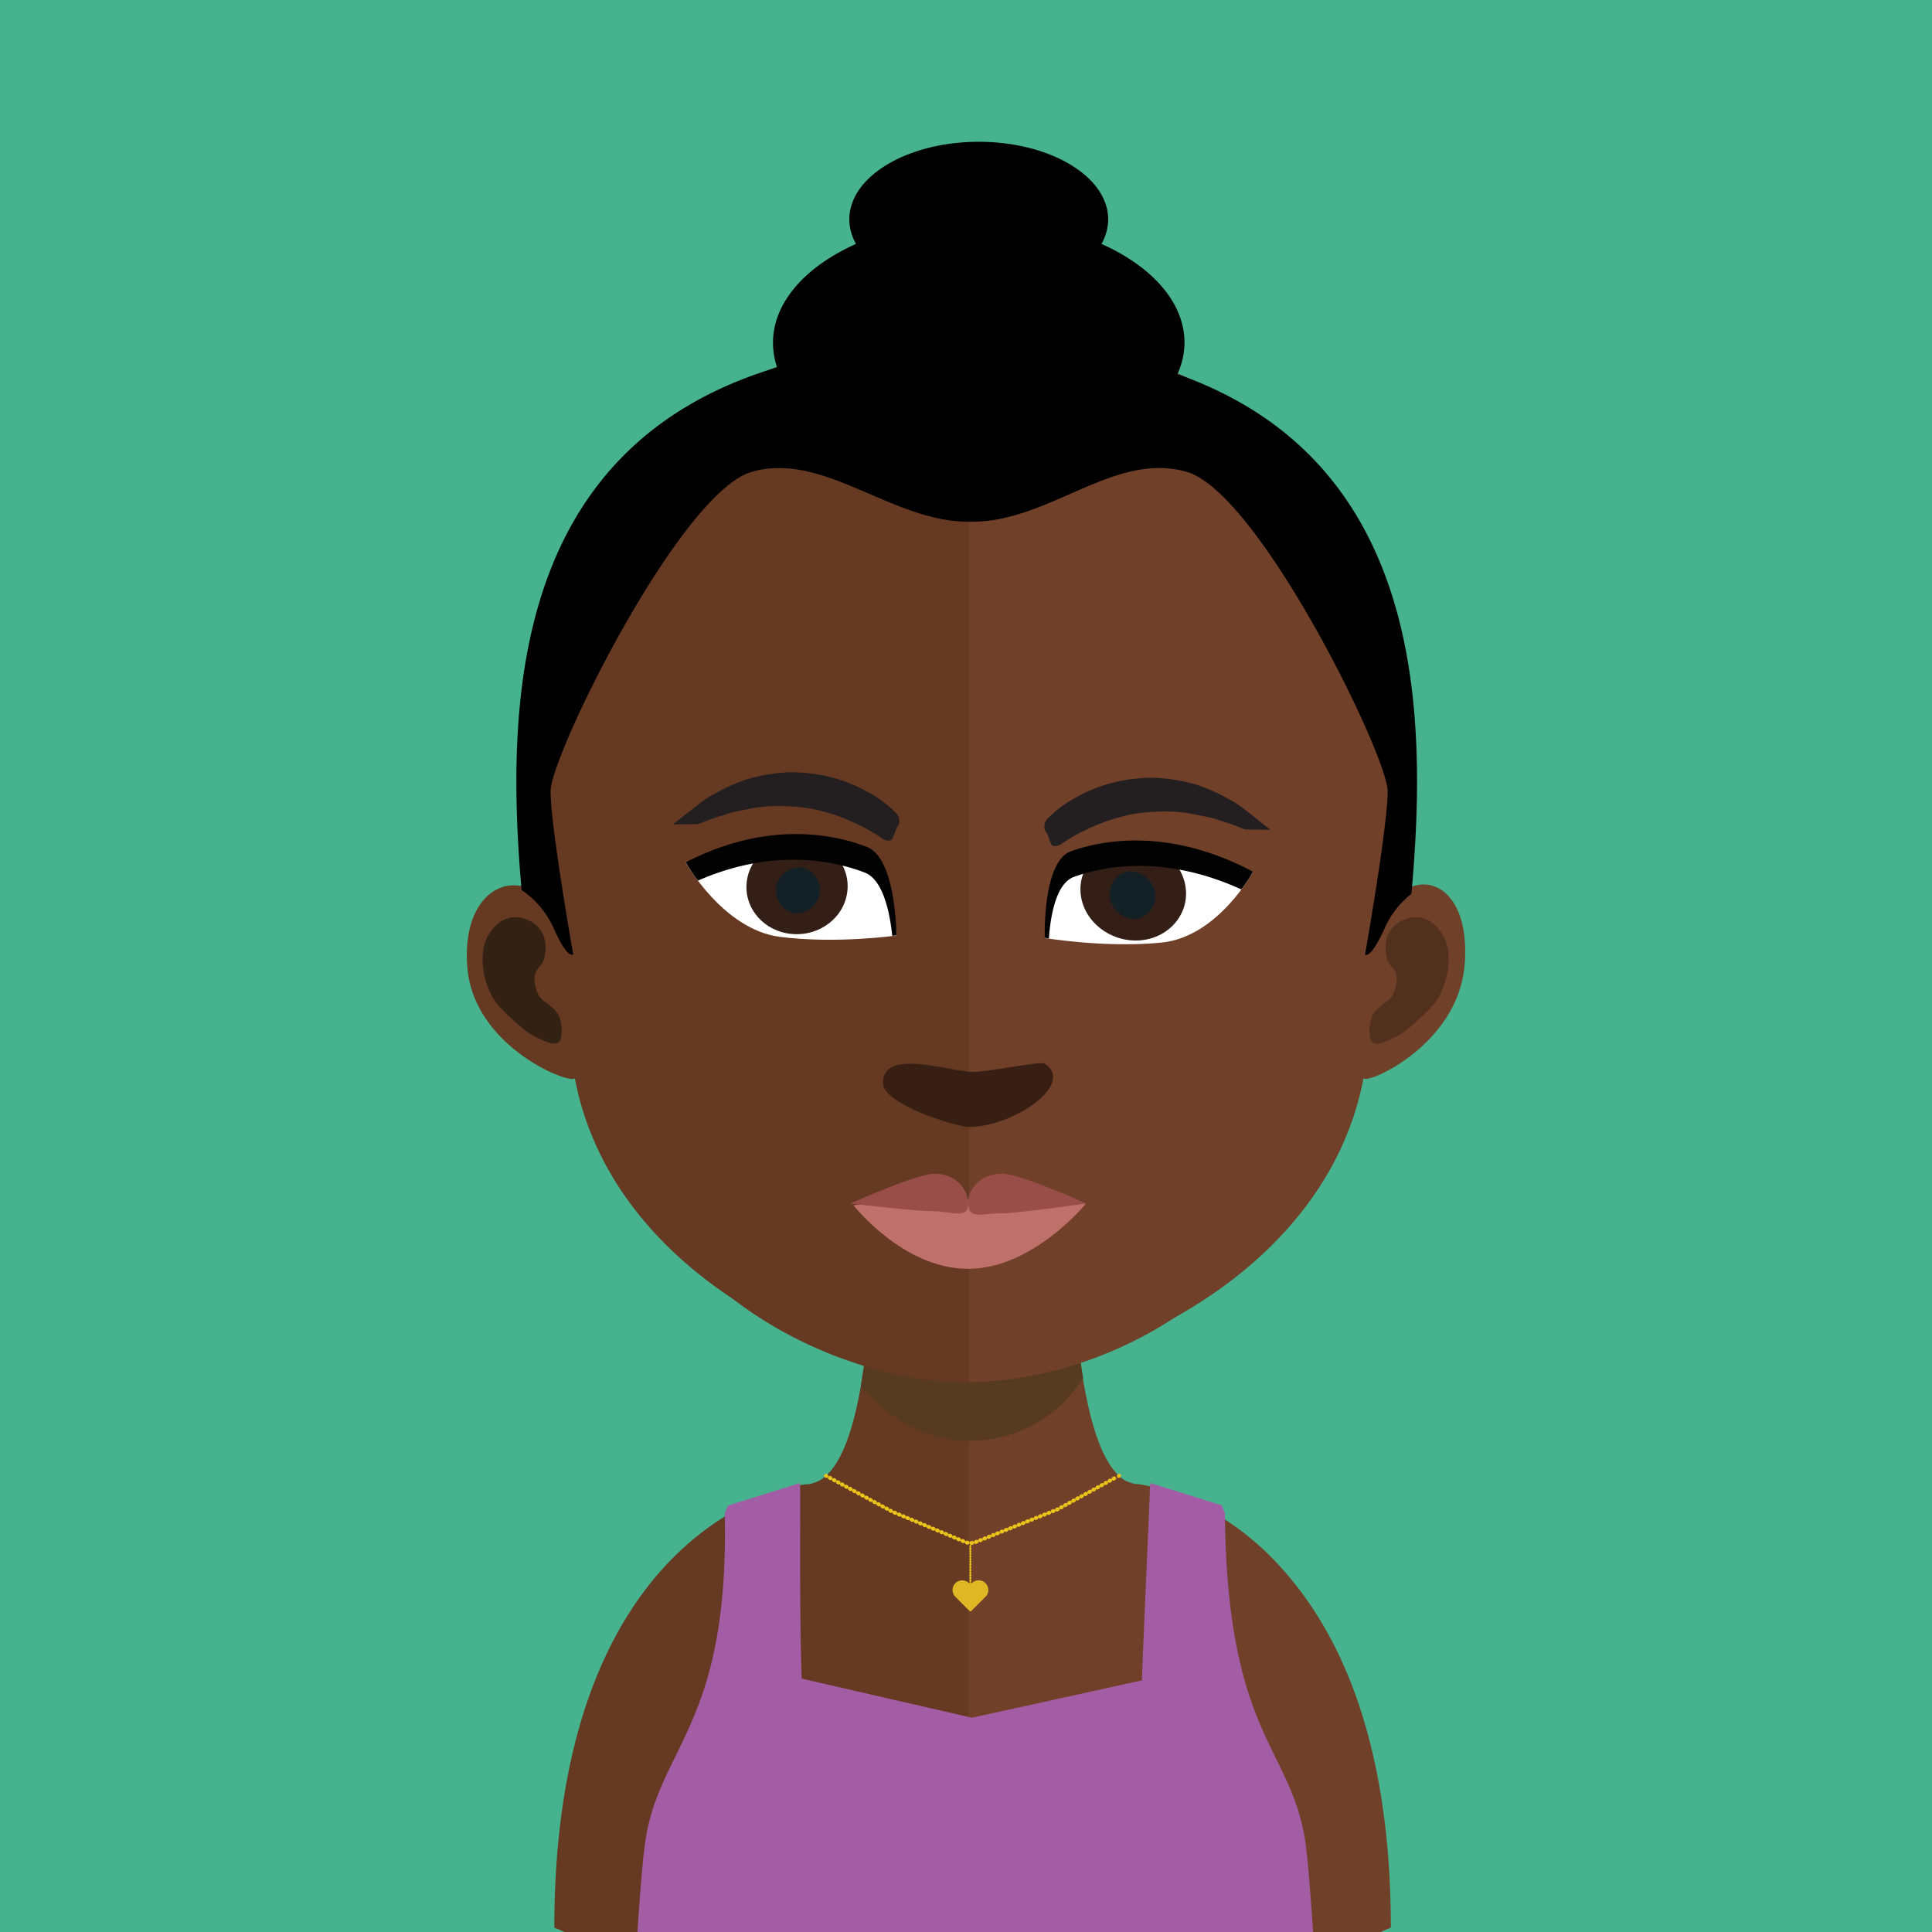 <svg id="Layer_1" data-name="Layer 1" xmlns="http://www.w3.org/2000/svg" viewBox="0 0 504 504"><defs><style>.cls-1{fill:#47b28e;}.cls-2,.cls-21{fill:#332214;}.cls-3{fill:#663922;}.cls-4{fill:#704029;}.cls-5{fill:#563b20;}.cls-16,.cls-17,.cls-19,.cls-20,.cls-6{fill:none;}.cls-7{fill:#bf706b;}.cls-8{fill:#994e49;}.cls-9{fill:#381f13;}.cls-10{fill:#fff;}.cls-11{fill:#331f15;}.cls-12{fill:#132026;}.cls-13{fill:#020202;}.cls-14{fill:#231f20;}.cls-15{fill:#a35da4;}.cls-16,.cls-17,.cls-19,.cls-20{stroke:#ebc41b;stroke-linecap:round;stroke-miterlimit:10;}.cls-17{stroke-dasharray:0.2 1;}.cls-18{fill:#dfb725;}.cls-19,.cls-20{stroke-width:0.5px;}.cls-20{stroke-dasharray:0.2 0.5;}.cls-21{opacity:0.5;}</style></defs><title>Final-Avatars</title><rect class="cls-1" width="504" height="504"/><path class="cls-2" d="M375.9,244c-4-7.45-10.29-4.22-11.83-2.58s-2.93,4.16-1.94,8.58c.58,2.49,2.84,2.66,2.29,6.45-.61,4.26-2.32,4.54-3.28,5.52s-2.15,1.67-2.76,3.48a10.75,10.75,0,0,0-.35,5.34c.61,3.05,4.48.59,7.05-.75,1.69-.87,7.11-6.18,8.47-7.95,3.45-4.47,5-13.08,2.35-18.09"/><path class="cls-3" d="M254.43,303.37V504H147.23c-1.63-.78-2.62-1.13-2.62-1.13,0-50.66,14.51-79.26,29.84-95.34,17.37-18.12,35.78-20.34,35.78-20.34h.54a6.72,6.72,0,0,0,1.42-.32c5.43-1.51,9.17-9.62,11.6-21.24.45-2,.79-4,1.1-6.25.61-3.71,1.22-7.6,1.53-11.65.29-2.45.42-4.9.65-7.44,1-12.3,1.31-25.67,1.31-38.4,0,0,13,1.34,24.27,1.48Z"/><path class="cls-4" d="M362.83,502.87a26.18,26.18,0,0,0-2.56,1.13H252.64V303.37h1.79c11.35-.14,24.59-1.48,24.59-1.48,0,12.61.3,25.88,1.28,38.1.21,2.46.44,4.89.66,7.27.47,4.22.9,8.18,1.5,12v0c.23,1.72.54,3.23.85,4.79,2.24,11.24,5.53,19.49,10.36,22.26a5.42,5.42,0,0,0,1.14.42,6,6,0,0,0,2.41.47s16.76,2.07,33.28,17.89a87.75,87.75,0,0,1,10.23,12c12.18,17.12,22.1,43.87,22.1,85.83"/><path class="cls-5" d="M281,347.3c-.22-2.42-.45-4.82-.68-7.27a109.21,109.21,0,0,1-25.84,3.84h0l-1.83.06h-.29q-1.66,0-3.29-.1l-.87,0c-.8,0-1.6-.08-2.39-.14l-.87-.07-2.35-.2-.79-.09c-.8-.08-1.59-.17-2.38-.27l-.69-.09c-.82-.11-1.64-.22-2.45-.35l-.57-.09c-.84-.13-1.68-.27-2.52-.42l-.46-.09q-1.29-.24-2.57-.51l-.39-.08c-.91-.19-1.81-.39-2.7-.61-.2,2.37-.34,4.67-.61,7-.3,4.05-.92,7.93-1.53,11.65-.09.68-.2,1.33-.31,2a43,43,0,0,0,3.41,3.76h0l.25.24.54.51.67.61.52.46q.58.5,1.21,1l.53.41.88.66.61.43,1,.64.6.39q.73.46,1.51.9l.34.18q.74.4,1.51.78l.63.29q.63.29,1.27.56l.68.28c.49.19,1,.37,1.5.54l.51.18q1,.32,2.08.59l.54.12c.55.13,1.11.24,1.68.34l.76.12c.54.08,1.09.15,1.65.2l.74.07c.8.06,1.61.1,2.45.11h.15q.85,0,1.68,0h0a34.6,34.6,0,0,0,28-16.42v-.07C281.85,355.49,281.4,351.51,281,347.3Z"/><rect class="cls-6" x="223.07" y="340.03" width="59.39" height="35.72"/><path class="cls-3" d="M252.53,87.74C140.68,87.54,140,179,145,238.66c-7.67-14-24.93-8.66-23.08,13.75,1.79,21.48,28.41,31.09,28,28.71,9.15,48.61,61.88,75.6,102.65,79.42a5,5,0,0,0,.84,0V87.78c-.27,0-.57,0-.84,0"/><path class="cls-2" d="M127.39,244c4.3-7.45,10.93-4.22,12.57-2.58s3.1,4.16,2,8.58c-.6,2.49-3,2.66-2.44,6.45.66,4.26,2.45,4.54,3.51,5.52s2.29,1.67,2.93,3.48a10.41,10.41,0,0,1,.38,5.34c-.67,3.05-4.76.59-7.5-.75-1.82-.87-7.57-6.18-9-7.95-3.67-4.47-5.37-13.08-2.49-18.09"/><path class="cls-4" d="M253.1,87.74C365,87.54,365.62,179,360.63,238.66c7.67-14,23.32-9.33,21.44,13.08-1.79,21.48-26.77,31.76-26.35,29.38-9.14,48.61-61.87,75.6-102.62,79.42a5.51,5.51,0,0,1-.89,0V87.78c.32,0,.59,0,.89,0"/><path class="cls-3" d="M252,113.64c-37.38,0-64.7,10.47-81.27,31.17-23.11,28.92-22.22,73.07-13.71,104.75,2.6,9.7,4,35.81,5.76,45.38,8.05,42.87,57,65.69,89.22,65.69.26,0,.58,0,.85,0V113.64H252"/><path class="cls-4" d="M333,144.88c-16.43-20.57-43.45-31-80.22-31.24V360.58c36.81-.38,80.79-25.37,88.35-65.65,1.77-9.57,3.13-35.67,5.73-45.38C355.4,218,356.21,173.84,333,144.88"/><path class="cls-7" d="M283.28,314s-13.78,17-30.75,17-29.9-16.6-29.9-16.6S235.52,313,252.46,313s30.81,1,30.81,1"/><path class="cls-8" d="M261.25,306.17c-4.79,0-8.6,3.37-8.73,7.67-.05-4.3-3.89-7.67-8.66-7.67s-22,7.8-22,7.8,16.82,2,21.6,2,9.05,2.23,9.11-1.95c.08,4.18,3.56,2.51,8.35,2.51s22.4-2.59,22.4-2.59-17.19-7.8-22-7.8"/><path id="_Path_" data-name="&lt;Path&gt;" class="cls-9" d="M230.37,282.69c-.45-9.26,17-3.38,22.69-3.09,4.53.23,18.33-2.92,19.52-2.11C280.7,283,264,294,252.78,294,249.79,294,230.64,288.28,230.37,282.69Z"/><path id="_Path_2" data-name="&lt;Path&gt;" class="cls-10" d="M178.88,225s9.79,17.49,24.54,19.39,30.41-.34,30.41-.34-.88-17-8.57-19.87S201,217.56,178.88,225Z"/><path id="_Path_3" data-name="&lt;Path&gt;" class="cls-11" d="M221.07,232.29c-.64,6.83-7,11.92-14.3,11.37s-12.61-6.5-12-13.31,7-11.94,14.3-11.39S221.72,225.46,221.07,232.29Z"/><path id="_Path_4" data-name="&lt;Path&gt;" class="cls-12" d="M207.59,238.31a6,6,0,0,1-5.14-6.47,6.29,6.29,0,0,1,6.28-5.61,6,6,0,0,1,5.14,6.47A6.29,6.29,0,0,1,207.59,238.31Z"/><path id="_Path_5" data-name="&lt;Path&gt;" class="cls-13" d="M233.84,244s-.33,0-1.08.15c-.63-6.19-2.43-14.75-7.22-16.54-8.71-3.34-24.45-6.22-43.45,2.11a38.9,38.9,0,0,1-3.2-4.77c22.09-11.37,39.67-6.95,47.29-4S233.84,244,233.84,244Z"/><path id="_Path_6" data-name="&lt;Path&gt;" class="cls-10" d="M326.88,227.43s-9.18,17-23.87,18.46-30.44-1.19-30.44-1.19.37-18.27,8-20.91S304.51,217.3,326.88,227.43Z"/><path id="_Path_7" data-name="&lt;Path&gt;" class="cls-11" d="M281.93,233.33c.79,7,7.56,12.4,15.12,12s13.07-6.52,12.28-13.56-7.56-12.42-15.13-12S281.13,226.28,281.93,233.33Z"/><path id="_Path_8" data-name="&lt;Path&gt;" class="cls-12" d="M296.12,239.75a6,6,0,0,0,5.26-6.58,6.8,6.8,0,0,0-6.66-5.88,6,6,0,0,0-5.26,6.58A6.8,6.8,0,0,0,296.12,239.75Z"/><path id="_Path_9" data-name="&lt;Path&gt;" class="cls-13" d="M272.55,244.63s.33.05,1.08.2c.42-6.12,1.91-14.51,6.66-16.13,7.06-2.51,22.9-6.08,43.53,3.32a35.6,35.6,0,0,0,3.06-4.63c-22.49-11.86-39.93-8-47.46-5.34S272.55,244.63,272.55,244.63Z"/><g id="_Group_" data-name="&lt;Group&gt;"><path id="_Path_10" data-name="&lt;Path&gt;" class="cls-14" d="M326.05,212.2c-.35-.24-.74-.55-1.17-.88a23.09,23.09,0,0,0-4.25-2.81,44.35,44.35,0,0,0-8.76-3.88,47.32,47.32,0,0,0-11-1.75,45.09,45.09,0,0,0-11.14,1.43,39.88,39.88,0,0,0-9,3.69,30.54,30.54,0,0,0-7.6,5.72l0,.05a2.75,2.75,0,0,0-.09,3.54c.47.6,1,3.28,1.74,3.38h0a2.93,2.93,0,0,0,2.14-.55l0,0a45.14,45.14,0,0,1,7-3.94,47.51,47.51,0,0,1,7.72-2.89,37.79,37.79,0,0,1,9.34-1.52,42,42,0,0,1,9.54.43l1.45.29,3.07.62a18.21,18.21,0,0,1,2.53.71c.47.16.94.31,1.39.44A45.86,45.86,0,0,1,323.8,216l1,.39,6.61.09Z"/></g><g id="_Group_2" data-name="&lt;Group&gt;"><path id="_Path_11" data-name="&lt;Path&gt;" class="cls-14" d="M181,210.77c.35-.24.74-.55,1.17-.88a23.09,23.09,0,0,1,4.25-2.81,44.35,44.35,0,0,1,8.76-3.88,47.32,47.32,0,0,1,11-1.75,45.09,45.09,0,0,1,11.14,1.43,39.88,39.88,0,0,1,9,3.69,30.54,30.54,0,0,1,7.6,5.72l0,.05a2.75,2.75,0,0,1,.09,3.54c-.47.6-1,3.28-1.74,3.38h0a2.93,2.93,0,0,1-2.14-.55l0,0a45.14,45.14,0,0,0-7-3.94,47.51,47.51,0,0,0-7.72-2.89,37.79,37.79,0,0,0-9.34-1.52,42,42,0,0,0-9.54.43l-1.45.29-3.07.62a18.21,18.21,0,0,0-2.53.71c-.47.16-.94.31-1.39.44a45.86,45.86,0,0,0-4.93,1.74l-1,.39-6.61.09Z"/></g><path d="M307.16,97.59A20.21,20.21,0,0,0,309,89.42c0-10.57-8.53-19.92-21.66-25.79a13.16,13.16,0,0,0,1.75-6.39c0-11.18-15.11-20.25-33.76-20.25s-33.77,9.06-33.77,20.25a13.09,13.09,0,0,0,1.75,6.39c-13.12,5.87-21.66,15.22-21.66,25.79a20.06,20.06,0,0,0,1.07,6.41c-69.47,20.79-70.84,88.09-66.66,136.35a23.59,23.59,0,0,1,8.3,9.79c3.72,8.51,5.17,7,5.17,7s-5.9-33.33-5.9-42.59,33.68-77.77,52.43-83.28c18.57-5.37,36.15,12.66,56,13h1.59c20.2,0,37.11-18.44,55.95-13S362,197.22,362,206.42,356.1,249,356.1,249s1.42,1.47,5.18-7a23.4,23.4,0,0,1,6.92-8.82C372.41,186.14,371.66,120.38,307.16,97.59Z"/><path class="cls-15" d="M340.7,481.76c-3.35-26.11-20.59-27.82-21.17-87.05-.24-.67-.56-1.36-.79-2l-18.67-5.85a6.51,6.51,0,0,1-.08.86c-.08,4.23-1.44,32.8-2.1,50.64l-44.31,9.74L209.14,437.9c-.66-17.56-.29-45.65-.42-50.13v-.9L190,392.73a6.09,6.09,0,0,0-.93,2.37c1.18,55.82-17.78,60.71-20.92,86.66-.7,5.42-1.41,15.42-1.87,22.24H342.55C342.07,497.18,341.37,487.18,340.7,481.76Z"/><line class="cls-16" x1="215.48" y1="384.98" x2="215.57" y2="385.03"/><path class="cls-17" d="M216.46,385.51l16.31,8.84,18.71,7.79a4,4,0,0,0,3.41,0l21-8.4,15.5-8.48"/><line class="cls-16" x1="291.87" y1="385.03" x2="291.95" y2="384.98"/><path class="cls-18" d="M257.82,414.78a2.52,2.52,0,0,0-4.67-1.32,2.52,2.52,0,1,0-3.81,3.22l3.58,3.58a.33.33,0,0,0,.46,0l3.58-3.58a2.51,2.51,0,0,0,.87-1.9Zm0,0"/><line class="cls-19" x1="253.14" y1="403.26" x2="253.14" y2="403.36"/><line class="cls-20" x1="253.14" y1="403.86" x2="253.14" y2="412.74"/><line class="cls-19" x1="253.14" y1="412.99" x2="253.14" y2="413.09"/><path class="cls-21" d="M376.41,244c-4.3-7.45-10.93-4.22-12.58-2.58s-3.1,4.16-2,8.58c.6,2.49,3,2.66,2.44,6.45-.66,4.26-2.46,4.54-3.51,5.52s-2.29,1.67-2.93,3.48a10.41,10.41,0,0,0-.38,5.34c.67,3.05,4.76.59,7.5-.75,1.82-.87,7.57-6.18,9-7.95,3.67-4.47,5.37-13.08,2.49-18.09"/></svg>